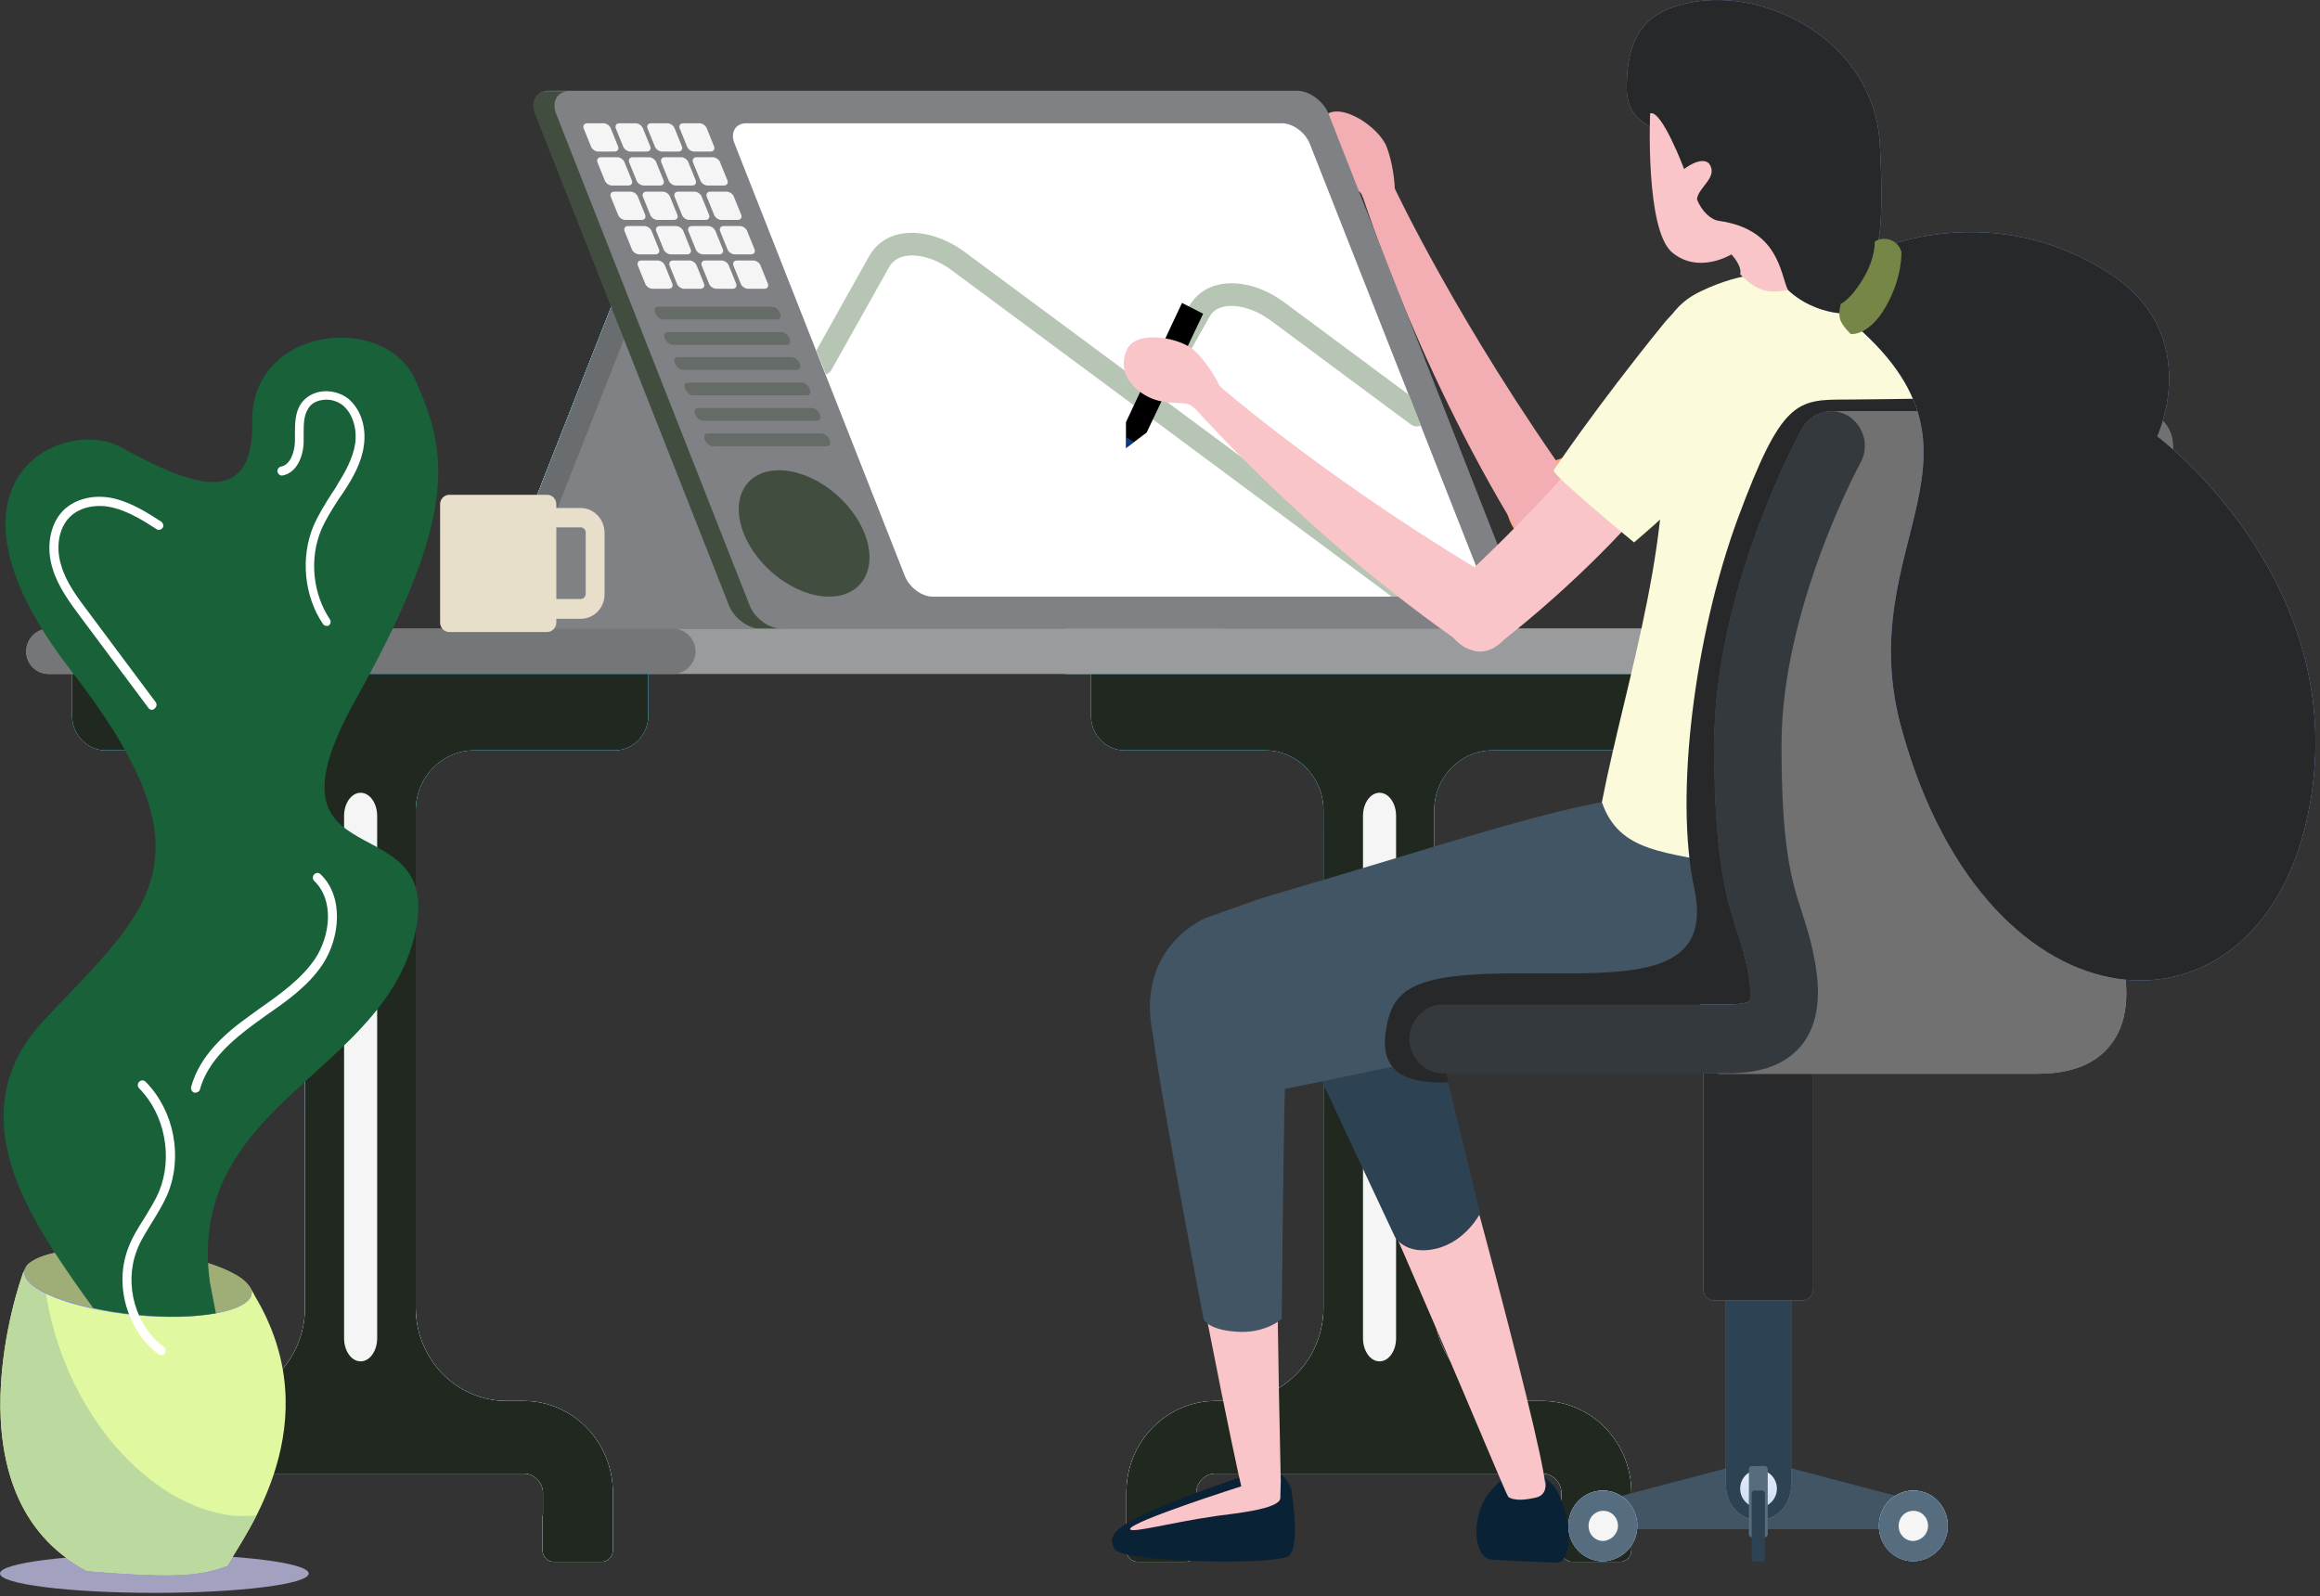 <svg width="484" height="333" viewBox="0 0 484 333" fill="none" xmlns="http://www.w3.org/2000/svg">
<rect x="0" y="0" width="484" height="333" fill="#333333" stroke="none"/>
<path d="M357.667 135.894C357.667 138.452 355.559 140.616 352.971 140.616H222.727C220.14 140.616 218.031 138.55 218.031 135.894C218.031 133.336 220.14 131.172 222.727 131.172H352.971C355.559 131.172 357.667 133.336 357.667 135.894Z" fill="url(#paint0_linear_999_786)"/>
<path d="M290.389 140.616H285.309H227.615V147.206V149.37C227.615 153.305 230.778 156.551 234.611 156.551H263.938C270.646 156.551 276.109 162.158 276.109 169.044V272.823C276.109 283.545 267.675 292.3 257.133 292.3H253.587C243.332 292.3 234.995 300.858 234.995 311.383V316.4V319.941V323.482C234.995 324.761 236.049 325.843 237.295 325.843H247.358C248.604 325.843 249.658 324.761 249.658 323.482V316.498C249.658 316.301 249.562 316.105 249.562 315.908V311.481C249.562 309.317 251.383 307.448 253.491 307.448H285.118H290.197H321.824C323.932 307.448 325.753 309.317 325.753 311.481V315.908C325.753 316.105 325.657 316.301 325.657 316.498V323.482C325.657 324.761 326.711 325.843 327.957 325.843H338.02C339.266 325.843 340.32 324.761 340.32 323.482V319.941V316.4V311.383C340.32 300.858 331.983 292.3 321.728 292.3H318.182C307.736 292.3 299.206 283.643 299.206 272.823V169.044C299.206 162.158 304.669 156.551 311.377 156.551H340.704C344.537 156.551 347.7 153.305 347.7 149.37V147.206V140.616H290.389Z" fill="url(#paint1_linear_999_786)"/>
<path d="M290.389 140.616H285.309H227.615V147.206V149.37C227.615 153.305 230.778 156.551 234.611 156.551H263.938C270.646 156.551 276.109 162.158 276.109 169.044V272.823C276.109 283.545 267.675 292.3 257.133 292.3H253.587C243.332 292.3 234.995 300.858 234.995 311.383V316.4V319.941V323.482C234.995 324.761 236.049 325.843 237.295 325.843H247.358C248.604 325.843 249.658 324.761 249.658 323.482V316.498C249.658 316.301 249.562 316.105 249.562 315.908V311.481C249.562 309.317 251.383 307.448 253.491 307.448H285.118H290.197H321.824C323.932 307.448 325.753 309.317 325.753 311.481V315.908C325.753 316.105 325.657 316.301 325.657 316.498V323.482C325.657 324.761 326.711 325.843 327.957 325.843H338.02C339.266 325.843 340.32 324.761 340.32 323.482V319.941V316.4V311.383C340.32 300.858 331.983 292.3 321.728 292.3H318.182C307.736 292.3 299.206 283.643 299.206 272.823V169.044C299.206 162.158 304.669 156.551 311.377 156.551H340.704C344.537 156.551 347.7 153.305 347.7 149.37V147.206V140.616H290.389Z" fill="url(#paint2_linear_999_786)"/>
<path d="M290.389 140.616H285.309H227.615V147.206V149.37C227.615 153.305 230.778 156.551 234.611 156.551H263.938C270.646 156.551 276.109 162.158 276.109 169.044V272.823C276.109 283.545 267.675 292.3 257.133 292.3H253.587C243.332 292.3 234.995 300.858 234.995 311.383V316.4V319.941V323.482C234.995 324.761 236.049 325.843 237.295 325.843H247.358C248.604 325.843 249.658 324.761 249.658 323.482V316.498C249.658 316.301 249.562 316.105 249.562 315.908V311.481C249.562 309.317 251.383 307.448 253.491 307.448H285.118H290.197H321.824C323.932 307.448 325.753 309.317 325.753 311.481V315.908C325.753 316.105 325.657 316.301 325.657 316.498V323.482C325.657 324.761 326.711 325.843 327.957 325.843H338.02C339.266 325.843 340.32 324.761 340.32 323.482V319.941V316.4V311.383C340.32 300.858 331.983 292.3 321.728 292.3H318.182C307.736 292.3 299.206 283.643 299.206 272.823V169.044C299.206 162.158 304.669 156.551 311.377 156.551H340.704C344.537 156.551 347.7 153.305 347.7 149.37V147.206V140.616H290.389Z" fill="#202820"/>
<path d="M291.251 279.217C291.251 281.873 289.718 284.037 287.801 284.037C285.884 284.037 284.351 281.873 284.351 279.217V170.225C284.351 167.569 285.884 165.405 287.801 165.405C289.718 165.405 291.251 167.569 291.251 170.225V279.217Z" fill="#F5F5F5"/>
<path d="M290.964 39.001C290.964 39.001 290.772 34.378 289.239 30.542C287.705 26.607 279.751 21.098 276.396 24.148C273.042 27.197 273.713 31.722 276.684 35.165C279.559 38.608 283.584 38.804 284.255 40.969C284.926 43.034 291.251 41.657 290.964 39.001Z" fill="#F2AEB2"/>
<path d="M384.597 67.823C384.597 67.823 358.338 85.136 318.948 97.924C318.948 97.924 312.623 100.383 314.54 107.367C316.553 114.745 322.974 112.777 322.974 112.777C323.165 112.777 323.261 112.679 323.453 112.679C361.213 103.433 389.485 86.218 392.264 78.447C395.044 70.578 389.964 65.462 384.597 67.823Z" fill="#FFA76C"/>
<path d="M328.82 102.055C304.285 67.823 290.772 38.903 290.772 38.903L283.297 37.919C283.297 37.919 294.318 74.512 316.744 111.105C316.744 111.105 319.619 115.335 326.041 111.204C332.078 107.269 329.107 102.449 329.107 102.449C329.012 102.351 328.916 102.252 328.82 102.055Z" fill="#F2AEB2"/>
<path d="M380.381 66.151C360.446 76.283 347.604 84.349 347.604 84.349C346.741 84.743 356.9 105.105 356.9 105.105C372.043 100.777 379.806 97.137 389.964 88.382C401.177 78.644 398.686 56.904 380.381 66.151Z" fill="url(#paint3_linear_999_786)"/>
<path d="M128.806 60.741L103.026 126.254C101.972 128.91 103.217 131.074 105.709 131.074H250.712H255.025C257.612 131.074 260.487 128.91 261.542 126.254L287.322 60.642H128.806V60.741Z" fill="url(#paint4_linear_999_786)"/>
<path d="M128.806 60.741L103.026 126.254C101.972 128.91 103.217 131.074 105.709 131.074H250.712H255.025C257.612 131.074 260.487 128.91 261.542 126.254L287.322 60.642H128.806V60.741Z" fill="url(#paint5_linear_999_786)"/>
<path d="M128.806 60.741L103.026 126.254C101.972 128.91 103.217 131.074 105.709 131.074H250.712H255.025C257.612 131.074 260.487 128.91 261.542 126.254L287.322 60.642H128.806V60.741Z" fill="url(#paint6_linear_999_786)"/>
<path d="M128.806 60.741L103.026 126.254C101.972 128.91 103.217 131.074 105.709 131.074H250.712H255.025C257.612 131.074 260.487 128.91 261.542 126.254L287.322 60.642H128.806V60.741Z" fill="url(#paint7_linear_999_786)"/>
<path d="M128.806 60.741L103.026 126.254C101.972 128.91 103.217 131.074 105.709 131.074H250.712H255.025C257.612 131.074 260.487 128.91 261.542 126.254L287.322 60.642H128.806V60.741Z" fill="url(#paint8_linear_999_786)"/>
<path d="M128.806 60.741L103.026 126.254C101.972 128.91 103.217 131.074 105.709 131.074H250.712H255.025C257.612 131.074 260.487 128.91 261.542 126.254L287.322 60.642H128.806V60.741Z" fill="url(#paint9_linear_999_786)"/>
<path d="M128.806 60.741L103.026 126.254C101.972 128.91 103.217 131.074 105.709 131.074H250.712H255.025C257.612 131.074 260.487 128.91 261.542 126.254L287.322 60.642H128.806V60.741Z" fill="#7F8184"/>
<path d="M110.98 131.172C108.393 131.172 107.243 129.008 108.297 126.352L134.077 60.839H128.806L103.026 126.352C101.972 129.008 103.217 131.172 105.709 131.172H250.712H255.025H110.98Z" fill="#696D70"/>
<path d="M277.163 23.754C276.109 21.098 273.138 18.934 270.646 18.934H114.526C111.939 18.934 110.789 21.098 111.843 23.754L152.095 126.352C153.149 129.008 156.12 131.172 158.612 131.172H314.732C317.319 131.172 318.469 129.008 317.415 126.352L277.163 23.754Z" fill="#7F8184"/>
<path d="M156.407 126.352L116.06 23.853C115.005 21.197 116.251 19.033 118.743 19.033H114.335C111.747 19.033 110.597 21.197 111.651 23.853L152.095 126.352C153.149 129.008 156.12 131.172 158.612 131.172H163.02C160.433 131.172 157.462 129.008 156.407 126.352Z" fill="#414E3F"/>
<path d="M273.234 29.951C272.275 27.591 269.688 25.722 267.484 25.722H155.641C153.436 25.722 152.286 27.689 153.245 29.951L188.801 120.253C189.759 122.614 192.347 124.483 194.551 124.483H306.394C308.598 124.483 309.748 122.516 308.79 120.253L273.234 29.951Z" fill="white"/>
<path d="M180.367 111.302C177.492 104.023 169.537 98.121 162.541 98.121C155.545 98.121 152.286 104.023 155.162 111.302C158.037 118.581 165.991 124.483 172.987 124.483C179.888 124.483 183.242 118.581 180.367 111.302Z" fill="#414E3F"/>
<g opacity="0.75">
<g opacity="0.75">
<path opacity="0.75" d="M166.854 75.988C167.141 76.676 166.854 77.168 166.183 77.168H142.511C141.84 77.168 141.169 76.578 140.882 75.988L140.786 75.693C140.498 75.004 140.786 74.512 141.457 74.512H165.129C165.8 74.512 166.47 75.102 166.758 75.693L166.854 75.988Z" fill="#414E3F"/>
</g>
<g opacity="0.75">
<path opacity="0.75" d="M164.745 70.774C165.033 71.463 164.745 71.955 164.074 71.955H140.403C139.732 71.955 139.061 71.364 138.773 70.774L138.677 70.479C138.39 69.79 138.677 69.299 139.348 69.299H163.02C163.691 69.299 164.362 69.889 164.649 70.479L164.745 70.774Z" fill="#414E3F"/>
</g>
<g opacity="0.75">
<path opacity="0.75" d="M162.733 65.462C163.02 66.151 162.733 66.643 162.062 66.643H138.39C137.719 66.643 137.048 66.053 136.761 65.462L136.665 65.167C136.377 64.479 136.665 63.987 137.336 63.987H161.008C161.679 63.987 162.349 64.577 162.637 65.167L162.733 65.462Z" fill="#414E3F"/>
</g>
<g opacity="0.75">
<path opacity="0.75" d="M168.962 81.3C169.25 81.988 168.962 82.48 168.291 82.48H144.619C143.948 82.48 143.278 81.89 142.99 81.3L142.894 81.004C142.607 80.316 142.894 79.824 143.565 79.824H167.237C167.908 79.824 168.579 80.414 168.866 81.004L168.962 81.3Z" fill="#414E3F"/>
</g>
<g opacity="0.75">
<path opacity="0.75" d="M171.071 86.612C171.358 87.3 171.071 87.792 170.4 87.792H146.728C146.057 87.792 145.386 87.202 145.099 86.612L145.003 86.316C144.715 85.628 145.003 85.136 145.674 85.136H169.346C170.016 85.136 170.687 85.726 170.975 86.316L171.071 86.612Z" fill="#414E3F"/>
</g>
<g opacity="0.75">
<path opacity="0.75" d="M173.083 91.923C173.371 92.612 173.083 93.104 172.412 93.104H148.74C148.07 93.104 147.399 92.514 147.111 91.923L147.015 91.628C146.728 90.94 147.015 90.448 147.686 90.448H171.358C172.029 90.448 172.7 91.038 172.987 91.628L173.083 91.923Z" fill="#414E3F"/>
</g>
</g>
<path d="M128.902 30.443C129.19 31.033 128.902 31.624 128.231 31.624H124.781C124.206 31.624 123.439 31.132 123.248 30.443L121.81 26.902C121.522 26.312 121.81 25.722 122.481 25.722H125.931C126.506 25.722 127.273 26.213 127.464 26.902L128.902 30.443Z" fill="#F5F5F5"/>
<path d="M135.611 30.443C135.898 31.033 135.611 31.624 134.94 31.624H131.49C130.915 31.624 130.148 31.132 129.956 30.443L128.519 26.902C128.231 26.312 128.519 25.722 129.19 25.722H132.64C133.215 25.722 133.981 26.213 134.173 26.902L135.611 30.443Z" fill="#F5F5F5"/>
<path d="M142.223 30.443C142.511 31.033 142.223 31.624 141.553 31.624H138.102C137.527 31.624 136.761 31.132 136.569 30.443L135.131 26.902C134.844 26.312 135.131 25.722 135.802 25.722H139.252C139.828 25.722 140.594 26.213 140.786 26.902L142.223 30.443Z" fill="#F5F5F5"/>
<path d="M148.932 30.443C149.22 31.033 148.932 31.624 148.261 31.624H144.811C144.236 31.624 143.469 31.132 143.278 30.443L141.84 26.902C141.553 26.312 141.84 25.722 142.511 25.722H145.961C146.536 25.722 147.303 26.213 147.495 26.902L148.932 30.443Z" fill="#F5F5F5"/>
<path d="M131.777 37.526C132.065 38.116 131.777 38.706 131.106 38.706H127.656C127.081 38.706 126.314 38.214 126.123 37.526L124.685 33.984C124.398 33.394 124.685 32.804 125.356 32.804H128.806C129.381 32.804 130.148 33.296 130.34 33.984L131.777 37.526Z" fill="#F5F5F5"/>
<path d="M138.39 37.526C138.677 38.116 138.39 38.706 137.719 38.706H134.269C133.694 38.706 132.927 38.214 132.736 37.526L131.298 33.984C131.01 33.394 131.298 32.804 131.969 32.804H135.419C135.994 32.804 136.761 33.296 136.952 33.984L138.39 37.526Z" fill="#F5F5F5"/>
<path d="M145.099 37.526C145.386 38.116 145.099 38.706 144.428 38.706H140.978C140.403 38.706 139.636 38.214 139.444 37.526L138.007 33.984C137.719 33.394 138.007 32.804 138.677 32.804H142.128C142.703 32.804 143.469 33.296 143.661 33.984L145.099 37.526Z" fill="#F5F5F5"/>
<path d="M151.711 37.526C151.999 38.116 151.711 38.706 151.041 38.706H147.59C147.015 38.706 146.249 38.214 146.057 37.526L144.619 33.984C144.332 33.394 144.619 32.804 145.29 32.804H148.74C149.315 32.804 150.082 33.296 150.274 33.984L151.711 37.526Z" fill="#F5F5F5"/>
<path d="M134.556 44.707C134.844 45.297 134.556 45.887 133.886 45.887H130.435C129.86 45.887 129.094 45.395 128.902 44.707L127.464 41.165C127.177 40.575 127.464 39.985 128.135 39.985H131.585C132.16 39.985 132.927 40.477 133.119 41.165L134.556 44.707Z" fill="#F5F5F5"/>
<path d="M141.265 44.707C141.553 45.297 141.265 45.887 140.594 45.887H137.144C136.569 45.887 135.802 45.395 135.611 44.707L134.173 41.165C133.886 40.575 134.173 39.985 134.844 39.985H138.294C138.869 39.985 139.636 40.477 139.828 41.165L141.265 44.707Z" fill="#F5F5F5"/>
<path d="M147.878 44.707C148.165 45.297 147.878 45.887 147.207 45.887H143.757C143.182 45.887 142.415 45.395 142.223 44.707L140.786 41.165C140.498 40.575 140.786 39.985 141.457 39.985H144.907C145.482 39.985 146.249 40.477 146.44 41.165L147.878 44.707Z" fill="#F5F5F5"/>
<path d="M154.587 44.707C154.874 45.297 154.587 45.887 153.916 45.887H150.465C149.89 45.887 149.124 45.395 148.932 44.707L147.495 41.165C147.207 40.575 147.494 39.985 148.165 39.985H151.616C152.191 39.985 152.957 40.477 153.149 41.165L154.587 44.707Z" fill="#F5F5F5"/>
<path d="M137.432 51.888C137.719 52.478 137.432 53.068 136.761 53.068H133.31C132.735 53.068 131.969 52.576 131.777 51.888L130.34 48.346C130.052 47.756 130.34 47.166 131.01 47.166H134.461C135.036 47.166 135.802 47.658 135.994 48.346L137.432 51.888Z" fill="#F5F5F5"/>
<path d="M144.044 51.888C144.332 52.478 144.044 53.068 143.374 53.068H139.923C139.348 53.068 138.582 52.576 138.39 51.888L136.952 48.346C136.665 47.756 136.952 47.166 137.623 47.166H141.073C141.648 47.166 142.415 47.658 142.607 48.346L144.044 51.888Z" fill="#F5F5F5"/>
<path d="M150.753 51.888C151.041 52.478 150.753 53.068 150.082 53.068H146.632C146.057 53.068 145.29 52.576 145.099 51.888L143.661 48.346C143.373 47.756 143.661 47.166 144.332 47.166H147.782C148.357 47.166 149.124 47.658 149.315 48.346L150.753 51.888Z" fill="#F5F5F5"/>
<path d="M157.366 51.888C157.653 52.478 157.366 53.068 156.695 53.068H153.245C152.67 53.068 151.903 52.576 151.711 51.888L150.274 48.346C149.986 47.756 150.274 47.166 150.945 47.166H154.395C154.97 47.166 155.737 47.658 155.928 48.346L157.366 51.888Z" fill="#F5F5F5"/>
<path d="M140.211 59.069C140.498 59.659 140.211 60.249 139.54 60.249H136.09C135.515 60.249 134.748 59.757 134.556 59.069L133.119 55.527C132.831 54.937 133.119 54.347 133.79 54.347H137.24C137.815 54.347 138.582 54.839 138.773 55.527L140.211 59.069Z" fill="#F5F5F5"/>
<path d="M146.824 59.069C147.111 59.659 146.824 60.249 146.153 60.249H142.703C142.128 60.249 141.361 59.757 141.169 59.069L139.732 55.527C139.444 54.937 139.732 54.347 140.403 54.347H143.853C144.428 54.347 145.194 54.839 145.386 55.527L146.824 59.069Z" fill="#F5F5F5"/>
<path d="M153.532 59.069C153.82 59.659 153.532 60.249 152.861 60.249H149.411C148.836 60.249 148.07 59.757 147.878 59.069L146.44 55.527C146.153 54.937 146.44 54.347 147.111 54.347H150.561C151.136 54.347 151.903 54.839 152.095 55.527L153.532 59.069Z" fill="#F5F5F5"/>
<path d="M160.145 59.069C160.433 59.659 160.145 60.249 159.474 60.249H156.024C155.449 60.249 154.682 59.757 154.491 59.069L153.053 55.527C152.766 54.937 153.053 54.347 153.724 54.347H157.174C157.749 54.347 158.516 54.839 158.708 55.527L160.145 59.069Z" fill="#F5F5F5"/>
<path d="M255.312 63.987C258.091 63.397 261.925 64.479 265.183 66.938L294.222 88.481C294.606 88.776 295.085 88.972 295.564 88.972C295.852 88.972 296.139 88.874 296.427 88.776L293.935 82.382L267.963 63.102C263.554 59.855 258.571 58.478 254.354 59.364C251.575 59.954 249.466 61.528 248.124 63.79L238.828 80.414L201.26 52.576C196.851 49.33 191.772 47.953 187.651 48.838C184.871 49.428 182.763 51.002 181.421 53.265L170.304 73.135L172.317 78.152C172.796 77.955 173.179 77.66 173.467 77.168L185.542 55.626C186.213 54.544 187.267 53.757 188.705 53.462C191.484 52.871 195.318 53.953 198.576 56.413L238.253 85.825L289.43 123.795C289.718 123.992 290.005 124.188 290.197 124.483H295.947C295.947 123.893 295.756 123.303 295.277 122.811C294.127 121.631 293.168 120.647 292.114 119.958L242.662 83.267L252.245 66.249C252.82 65.069 253.875 64.282 255.312 63.987Z" fill="#B6C5B4"/>
<path d="M357.667 135.894C357.667 138.452 355.559 140.616 352.971 140.616H10.159C7.571 140.616 5.463 138.55 5.463 135.894C5.463 133.336 7.571 131.172 10.159 131.172H352.971C355.559 131.172 357.667 133.336 357.667 135.894Z" fill="#999B9D"/>
<path d="M239.211 90.251L234.899 93.497V88.087L246.591 63.2L250.999 65.462L239.211 90.251Z" fill="black"/>
<path d="M323.932 309.809C327.286 313.35 329.011 326.138 324.603 326.04C321.44 325.942 316.169 325.646 311.569 325.45C306.873 325.253 307.16 315.908 310.515 311.678C316.073 304.399 321.153 306.858 323.932 309.809Z" fill="#0A2236"/>
<path d="M314.636 312.269C313.677 310.891 290.197 253.149 270.934 213.408C267.484 206.424 266.142 194.718 276.205 189.997C285.597 185.669 292.881 195.309 294.318 200.522C300.068 221.966 321.536 299.284 322.399 310.006L322.303 308.629C322.59 309.711 322.686 311.973 320.386 312.465C315.69 313.547 314.636 312.269 314.636 312.269Z" fill="#F9C5C8"/>
<path d="M396.29 164.224C372.426 162.257 347.508 162.552 299.781 180.455C292.114 183.406 284.543 185.767 275.821 189.505C275.821 189.505 259.433 196.686 272.563 218.72C274.288 222.458 291.06 258.166 291.06 258.166C291.06 258.166 293.36 262.002 299.589 260.527C305.819 259.051 308.79 253.149 308.79 253.149L301.219 222.163C301.314 222.065 301.506 221.966 301.602 221.868C324.411 220.589 345.975 215.671 359.488 212.228C400.507 201.801 399.836 183.701 396.29 164.224Z" fill="#2D4253"/>
<path d="M269.4 310.793C269.4 310.793 271.509 323.286 268.634 324.761C265.183 326.532 234.036 326.04 232.503 323.187C230.778 320.04 232.215 317.679 253.3 310.104C261.829 307.153 267.388 304.694 269.4 310.793Z" fill="#0A2236"/>
<path d="M258.954 310.104C258.475 308.53 247.453 256.887 241.128 213.408C239.978 205.637 243.045 194.128 254.162 193.44C264.417 192.751 267.963 204.457 267.388 209.867C265.375 232 266.909 295.447 267.196 309.022C267.196 310.203 267.1 311.383 267.1 312.563C267.004 314.924 257.133 315.81 253.683 316.302C244.195 317.679 236.049 319.941 235.761 319.056C235.474 317.58 258.954 310.104 258.954 310.104Z" fill="#F9C5C8"/>
<path d="M363.513 166.29C339.841 162.454 317.128 171.602 268.346 185.865C260.487 188.128 260.583 188.423 251.67 191.472C251.67 191.472 236.624 197.374 240.553 216.064C242.087 228.36 251.095 275.184 251.095 275.184C251.095 275.184 251.862 277.446 257.9 277.84C263.938 278.331 267.388 275.184 267.388 275.184C267.388 275.184 267.771 235.836 268.059 227.18C300.835 220.688 344.154 210.752 352.3 209.277C372.426 205.441 374.439 168.061 363.513 166.29Z" fill="#425564"/>
<path d="M346.262 80.808C350.383 109.925 339.266 141.206 334.187 167.372C337.829 177.897 347.221 177.701 361.596 180.652C371.659 182.619 399.452 183.308 400.315 179.078C413.541 107.269 399.548 66.741 391.306 63.397C386.993 61.724 384.022 59.462 379.231 58.183C371.276 56.019 363.321 56.708 354.888 60.741C349.808 63.102 344.441 68.315 346.262 80.808Z" fill="#FBFADA"/>
<path d="M302.177 225.803L301.314 222.261C301.41 222.163 301.602 222.065 301.698 221.966C324.507 220.688 346.071 215.769 359.584 212.326C388.527 204.85 396.673 193.636 397.631 180.848C399.165 180.357 400.123 179.766 400.315 179.078C408.461 134.714 406.257 102.252 401.465 83.169C393.798 83.267 387.664 83.365 384.981 83.365C374.822 83.365 371.659 83.562 362.555 108.154C353.45 132.845 349.329 166.192 353.45 185.275C357.571 204.555 339.17 203.08 316.744 203.08C294.318 203.08 290.293 206.326 289.047 215.572C287.801 225.016 295.564 226.098 302.177 225.803Z" fill="#272829"/>
<path d="M254.354 80.316C254.354 80.316 252.341 76.184 249.37 73.332C246.495 70.381 237.007 68.709 235.09 72.938C233.174 77.168 235.665 80.906 239.691 82.874C243.716 84.841 247.453 83.365 248.891 84.939C250.424 86.612 255.695 82.677 254.354 80.316Z" fill="#F9C5C8"/>
<path d="M351.342 67.43C351.342 67.43 334.187 94.186 303.327 122.319C303.327 122.319 298.439 127.238 302.944 132.746C307.736 138.648 312.815 134.222 312.815 134.222C312.911 134.123 313.102 134.025 313.198 133.927C344.058 109.63 363.034 82.087 362.459 73.922C361.98 65.757 355.367 63.2 351.342 67.43Z" fill="#F9C5C8"/>
<path d="M313.965 122.123C277.93 101.17 254.162 80.316 254.162 80.316L246.974 82.579C246.974 82.579 271.509 111.4 306.585 135.402C306.585 135.402 310.898 138.058 315.115 131.664C319.044 125.565 314.444 122.319 314.444 122.319C314.252 122.319 314.157 122.221 313.965 122.123Z" fill="#F9C5C8"/>
<path d="M346.837 67.823C332.653 85.333 324.124 98.121 324.124 98.121C323.453 98.809 340.895 113.171 340.895 113.171C353.067 102.842 358.625 96.35 364.472 84.054C370.797 70.578 359.871 51.593 346.837 67.823Z" fill="#FBFADA"/>
<path d="M398.781 312.957L369.263 305.186C367.922 304.891 365.813 304.891 364.567 305.186L335.049 312.957C333.708 313.252 332.653 314.728 332.653 316.105V316.597C332.653 317.974 333.708 319.056 335.049 319.056H355.367H379.518H398.686C400.027 319.056 401.082 317.974 401.082 316.597V316.105C401.082 314.728 400.027 313.252 398.781 312.957Z" fill="#425564"/>
<path d="M373.672 310.006C373.672 313.941 370.605 317.187 366.867 317.187C363.13 317.187 360.063 313.941 360.063 310.006V267.511C360.063 263.576 363.13 260.33 366.867 260.33C370.605 260.33 373.672 263.576 373.672 267.511V310.006Z" fill="#8FACEA"/>
<path d="M373.672 310.006C373.672 313.941 370.605 317.187 366.867 317.187C363.13 317.187 360.063 313.941 360.063 310.006V267.511C360.063 263.576 363.13 260.33 366.867 260.33C370.605 260.33 373.672 263.576 373.672 267.511V310.006Z" fill="#2D4253"/>
<path d="M370.701 310.596C370.701 308.432 368.976 306.661 366.867 306.661C364.759 306.661 363.034 308.432 363.034 310.596C363.034 312.76 364.759 314.531 366.867 314.531C368.976 314.531 370.701 312.76 370.701 310.596Z" fill="url(#paint10_linear_999_786)"/>
<path d="M341.566 318.367C341.566 314.334 338.404 310.99 334.379 310.99C330.449 310.99 327.191 314.236 327.191 318.367C327.191 322.4 330.353 325.745 334.379 325.745C338.404 325.647 341.566 322.4 341.566 318.367Z" fill="#8FACEA"/>
<path d="M341.566 318.367C341.566 314.334 338.404 310.99 334.379 310.99C330.449 310.99 327.191 314.236 327.191 318.367C327.191 322.4 330.353 325.745 334.379 325.745C338.404 325.647 341.566 322.4 341.566 318.367Z" fill="url(#paint11_linear_999_786)"/>
<path d="M341.566 318.367C341.566 314.334 338.404 310.99 334.379 310.99C330.449 310.99 327.191 314.236 327.191 318.367C327.191 322.4 330.353 325.745 334.379 325.745C338.404 325.647 341.566 322.4 341.566 318.367Z" fill="#566D7F"/>
<path d="M337.541 318.367C337.541 316.597 336.199 315.219 334.474 315.219C332.749 315.219 331.407 316.597 331.407 318.367C331.407 320.138 332.749 321.515 334.474 321.515C336.104 321.417 337.541 320.04 337.541 318.367Z" fill="#F5F5F5"/>
<path d="M406.353 318.367C406.353 314.334 403.19 310.99 399.165 310.99C395.236 310.99 391.977 314.236 391.977 318.367C391.977 322.4 395.14 325.745 399.165 325.745C403.19 325.647 406.353 322.4 406.353 318.367Z" fill="#8FACEA"/>
<path d="M406.353 318.367C406.353 314.334 403.19 310.99 399.165 310.99C395.236 310.99 391.977 314.236 391.977 318.367C391.977 322.4 395.14 325.745 399.165 325.745C403.19 325.647 406.353 322.4 406.353 318.367Z" fill="url(#paint12_linear_999_786)"/>
<path d="M406.353 318.367C406.353 314.334 403.19 310.99 399.165 310.99C395.236 310.99 391.977 314.236 391.977 318.367C391.977 322.4 395.14 325.745 399.165 325.745C403.19 325.647 406.353 322.4 406.353 318.367Z" fill="#566D7F"/>
<path d="M402.232 318.367C402.232 316.597 400.89 315.219 399.165 315.219C397.44 315.219 396.098 316.597 396.098 318.367C396.098 320.138 397.44 321.515 399.165 321.515C400.89 321.417 402.232 320.04 402.232 318.367Z" fill="#F5F5F5"/>
<path d="M368.784 320.138C368.784 320.433 368.497 320.728 368.209 320.728H365.43C365.142 320.728 364.855 320.433 364.855 320.138V306.465C364.855 306.17 365.142 305.875 365.43 305.875H368.209C368.497 305.875 368.784 306.17 368.784 306.465V320.138Z" fill="#566D7F"/>
<path d="M368.209 325.253C368.209 325.548 367.922 325.843 367.634 325.843H366.005C365.717 325.843 365.43 325.548 365.43 325.253V311.58C365.43 311.285 365.717 310.99 366.005 310.99H367.634C367.922 310.99 368.209 311.285 368.209 311.58V325.253Z" fill="#2D4253"/>
<path d="M355.367 223.934V268.986C355.367 270.265 356.421 271.347 357.667 271.347H375.972C377.218 271.347 378.272 270.265 378.272 268.986V223.934H355.367Z" fill="#8FACEA"/>
<path d="M355.367 223.934V268.986C355.367 270.265 356.421 271.347 357.667 271.347H375.972C377.218 271.347 378.272 270.265 378.272 268.986V223.934H355.367Z" fill="#2A2B2C"/>
<path d="M449.767 86.71C448.521 86.021 447.084 85.726 445.742 85.825H382.585C382.202 85.825 381.818 85.825 381.531 85.825C379.326 86.021 377.122 87.3 375.972 89.464C375.205 90.841 357.667 123.106 357.667 155.371C357.667 179.373 360.255 187.537 362.555 194.718C363.321 196.981 363.896 199.047 364.472 201.506C365.717 207.408 365.047 208.883 365.047 208.883C365.047 208.883 364.088 209.572 360.638 209.572H357.38H354.696C356.709 212.326 358.625 216.753 358.434 224.032H360.638H424.945C432.037 224.032 437.117 222.065 440.279 218.032C444.784 212.326 443.825 204.555 442.484 198.456C441.813 195.309 440.95 192.751 440.183 190.292C438.075 183.799 435.967 177.11 435.967 155.469C435.967 127.041 452.259 96.94 452.451 96.645C454.272 93.005 453.122 88.677 449.767 86.71Z" fill="#6E9BED"/>
<path d="M449.767 86.71C448.521 86.021 447.084 85.726 445.742 85.825H382.585C382.202 85.825 381.818 85.825 381.531 85.825C379.326 86.021 377.122 87.3 375.972 89.464C375.205 90.841 357.667 123.106 357.667 155.371C357.667 179.373 360.255 187.537 362.555 194.718C363.321 196.981 363.896 199.047 364.472 201.506C365.717 207.408 365.047 208.883 365.047 208.883C365.047 208.883 364.088 209.572 360.638 209.572H357.38H354.696C356.709 212.326 358.625 216.753 358.434 224.032H360.638H424.945C432.037 224.032 437.117 222.065 440.279 218.032C444.784 212.326 443.825 204.555 442.484 198.456C441.813 195.309 440.95 192.751 440.183 190.292C438.075 183.799 435.967 177.11 435.967 155.469C435.967 127.041 452.259 96.94 452.451 96.645C454.272 93.005 453.122 88.677 449.767 86.71Z" fill="#717172"/>
<path d="M360.542 223.934H301.027C297.193 223.934 294.031 220.687 294.031 216.753C294.031 212.818 297.193 209.572 301.027 209.572H360.542C363.992 209.572 364.951 208.883 364.951 208.883C364.951 208.883 365.622 207.408 364.376 201.506C363.897 199.046 363.226 197.079 362.459 194.718C360.159 187.537 357.571 179.373 357.571 155.371C357.571 123.106 375.11 90.841 375.876 89.464C377.793 86.021 382.106 84.743 385.46 86.71C388.814 88.677 390.06 93.104 388.143 96.547C387.952 96.842 371.659 126.943 371.659 155.371C371.659 177.012 373.768 183.701 375.876 190.193C376.643 192.653 377.505 195.21 378.176 198.358C379.518 204.457 380.381 212.228 375.972 217.933C372.714 221.966 367.73 223.934 360.542 223.934Z" fill="#34393D"/>
<path d="M384.023 65.364C384.023 65.364 372.139 64.971 367.826 52.281C366.772 49.232 362.076 48.838 358.625 47.166C350.575 43.133 346.071 35.657 344.25 26.509C342.237 25.131 339.362 23.558 339.362 18.344C339.362 6.441 344.154 2.212 352.588 0.539C368.88 -2.707 390.923 8.901 392.169 29.951C393.319 51.002 391.115 52.281 391.115 52.281C391.115 52.281 415.361 40.969 440.184 57.101C459.926 69.987 450.055 91.038 450.055 91.038C450.055 91.038 492.032 122.123 481.298 170.815C470.564 219.507 414.978 217.245 396.865 152.617C385.46 112.679 420.92 94.481 384.023 65.364Z" fill="url(#paint13_linear_999_786)"/>
<path d="M384.023 65.364C384.023 65.364 372.139 64.971 367.826 52.281C366.772 49.232 362.076 48.838 358.625 47.166C350.575 43.133 346.071 35.657 344.25 26.509C342.237 25.131 339.362 23.558 339.362 18.344C339.362 6.441 344.154 2.212 352.588 0.539C368.88 -2.707 390.923 8.901 392.169 29.951C393.319 51.002 391.115 52.281 391.115 52.281C391.115 52.281 415.361 40.969 440.184 57.101C459.926 69.987 450.055 91.038 450.055 91.038C450.055 91.038 492.032 122.123 481.298 170.815C470.564 219.507 414.978 217.245 396.865 152.617C385.46 112.679 420.92 94.481 384.023 65.364Z" fill="#272829"/>
<path d="M391.114 50.412C391.114 50.412 391.306 53.757 388.718 58.085C386.131 62.511 384.022 63.397 384.022 63.397C384.022 63.397 383.447 65.364 383.927 66.741C384.406 68.118 386.131 69.692 386.131 69.692C386.131 69.692 389.868 70.184 393.414 63.987C396.96 57.79 396.673 52.576 396.673 52.576C396.673 52.576 396.29 50.707 394.277 50.019C392.36 49.428 391.114 50.412 391.114 50.412Z" fill="#758647"/>
<path d="M344.25 23.656C344.25 23.656 343.195 47.953 348.85 52.675C354.408 57.298 361.213 53.068 361.213 53.068C361.213 53.068 363.513 55.527 363.034 57.2C367.155 61.528 369.838 60.938 373.001 60.544C371.372 57.003 371.084 47.855 358.625 46.084C356.996 45.887 354.984 44.117 354.025 41.559C354.313 39.001 358.625 36.936 356.517 34.083C354.792 32.509 351.342 35.263 351.342 35.263C351.342 35.263 346.646 22.771 344.25 23.656Z" fill="#F9C5C8"/>
<path opacity="0.5" d="M234.899 91.235V93.497L236.624 92.219L234.899 91.235Z" fill="url(#paint14_linear_999_786)"/>
<path d="M145.099 135.894C145.099 138.452 142.99 140.616 140.403 140.616H10.159C7.571 140.616 5.463 138.55 5.463 135.894C5.463 133.336 7.571 131.172 10.159 131.172H140.403C142.99 131.172 145.099 133.336 145.099 135.894Z" fill="#747678"/>
<path d="M77.82 140.616H72.741H15.047V147.206V149.37C15.047 153.305 18.209 156.551 22.043 156.551H51.465C58.174 156.551 63.636 162.158 63.636 169.044V272.823C63.636 283.545 55.203 292.3 44.66 292.3H41.114C30.86 292.3 22.522 300.858 22.522 311.383V316.4V319.941V323.482C22.522 324.761 23.576 325.843 24.822 325.843H34.885C36.131 325.843 37.185 324.761 37.185 323.482V316.498C37.185 316.301 37.089 316.105 37.089 315.908V311.481C37.089 309.317 38.91 307.448 41.019 307.448H72.645H77.725H109.351C111.459 307.448 113.28 309.317 113.28 311.481V315.908C113.28 316.105 113.185 316.301 113.185 316.498V323.482C113.185 324.761 114.239 325.843 115.485 325.843H125.548C126.794 325.843 127.848 324.761 127.848 323.482V319.941V316.4V311.383C127.848 300.858 119.51 292.3 109.255 292.3H105.709C95.263 292.3 86.733 283.643 86.733 272.823V169.044C86.733 162.158 92.196 156.551 98.905 156.551H128.231C132.065 156.551 135.227 153.305 135.227 149.37V147.206V140.616H77.82Z" fill="url(#paint15_linear_999_786)"/>
<path d="M77.82 140.616H72.741H15.047V147.206V149.37C15.047 153.305 18.209 156.551 22.043 156.551H51.465C58.174 156.551 63.636 162.158 63.636 169.044V272.823C63.636 283.545 55.203 292.3 44.66 292.3H41.114C30.86 292.3 22.522 300.858 22.522 311.383V316.4V319.941V323.482C22.522 324.761 23.576 325.843 24.822 325.843H34.885C36.131 325.843 37.185 324.761 37.185 323.482V316.498C37.185 316.301 37.089 316.105 37.089 315.908V311.481C37.089 309.317 38.91 307.448 41.019 307.448H72.645H77.725H109.351C111.459 307.448 113.28 309.317 113.28 311.481V315.908C113.28 316.105 113.185 316.301 113.185 316.498V323.482C113.185 324.761 114.239 325.843 115.485 325.843H125.548C126.794 325.843 127.848 324.761 127.848 323.482V319.941V316.4V311.383C127.848 300.858 119.51 292.3 109.255 292.3H105.709C95.263 292.3 86.733 283.643 86.733 272.823V169.044C86.733 162.158 92.196 156.551 98.905 156.551H128.231C132.065 156.551 135.227 153.305 135.227 149.37V147.206V140.616H77.82Z" fill="url(#paint16_linear_999_786)"/>
<path d="M77.82 140.616H72.741H15.047V147.206V149.37C15.047 153.305 18.209 156.551 22.043 156.551H51.465C58.174 156.551 63.636 162.158 63.636 169.044V272.823C63.636 283.545 55.203 292.3 44.66 292.3H41.114C30.86 292.3 22.522 300.858 22.522 311.383V316.4V319.941V323.482C22.522 324.761 23.576 325.843 24.822 325.843H34.885C36.131 325.843 37.185 324.761 37.185 323.482V316.498C37.185 316.301 37.089 316.105 37.089 315.908V311.481C37.089 309.317 38.91 307.448 41.019 307.448H72.645H77.725H109.351C111.459 307.448 113.28 309.317 113.28 311.481V315.908C113.28 316.105 113.185 316.301 113.185 316.498V323.482C113.185 324.761 114.239 325.843 115.485 325.843H125.548C126.794 325.843 127.848 324.761 127.848 323.482V319.941V316.4V311.383C127.848 300.858 119.51 292.3 109.255 292.3H105.709C95.263 292.3 86.733 283.643 86.733 272.823V169.044C86.733 162.158 92.196 156.551 98.905 156.551H128.231C132.065 156.551 135.227 153.305 135.227 149.37V147.206V140.616H77.82Z" fill="#202820"/>
<path d="M78.683 279.217C78.683 281.873 77.15 284.037 75.233 284.037C73.316 284.037 71.783 281.873 71.783 279.217V170.225C71.783 167.569 73.316 165.405 75.233 165.405C77.15 165.405 78.683 167.569 78.683 170.225V279.217Z" fill="#F5F5F5"/>
<path d="M121.139 105.99H116.06V105.203C116.06 104.121 115.197 103.236 114.143 103.236H93.73C92.675 103.236 91.813 104.121 91.813 105.203V129.894C91.813 130.976 92.675 131.861 93.73 131.861H114.143C115.197 131.861 116.06 130.976 116.06 129.894V129.107H121.139C123.918 129.107 126.123 126.844 126.123 123.992V111.204C126.123 108.253 123.823 105.99 121.139 105.99ZM122.193 123.893C122.193 124.483 121.714 124.975 121.139 124.975H116.06V110.023H121.139C121.714 110.023 122.193 110.515 122.193 111.105V123.893Z" fill="#E8DFCA"/>
<path d="M32.202 332.336C49.986 332.336 64.403 330.53 64.403 328.302C64.403 326.075 49.986 324.269 32.202 324.269C14.417 324.269 0 326.075 0 328.302C0 330.53 14.417 332.336 32.202 332.336Z" fill="#A2A1C0"/>
<path d="M47.44 326.63C42.169 328.499 37.952 329.385 18.113 327.712C-11.884 311.875 4.6 266.232 4.6 266.232C4.696 265.74 4.984 265.248 5.271 264.757C5.655 264.166 6.038 263.675 6.613 263.281C10.063 260.92 19.072 259.838 29.422 260.92C38.048 261.707 45.427 263.773 49.356 266.134C50.602 267.019 51.561 267.904 52.328 268.888C52.615 269.38 52.903 269.773 53.094 270.265C69.099 296.825 50.986 320.335 47.44 326.63Z" fill="#E0F89F"/>
<path d="M53.478 316.203C50.986 321.023 48.59 324.663 47.44 326.63C42.169 328.499 37.856 329.385 18.113 327.712C-11.884 311.875 4.6 266.232 4.6 266.232C4.696 265.74 4.984 265.248 5.271 264.757C5.655 264.166 6.038 263.675 6.613 263.281C7.188 262.888 7.955 262.494 8.817 262.199C9.392 276.659 14.759 290.923 24.151 301.841C30.764 309.416 39.581 315.515 49.452 316.302C50.89 316.302 52.136 316.302 53.478 316.203Z" fill="#BCDA9F"/>
<path d="M52.519 269.872C52.136 273.61 41.306 275.675 28.176 274.397C15.047 273.118 4.792 269.085 5.079 265.347C5.079 265.15 5.175 264.953 5.175 264.757C5.367 264.166 5.846 263.675 6.517 263.281C9.967 260.92 18.976 259.838 29.326 260.92C37.952 261.707 45.331 263.773 49.261 266.134C50.794 267.019 51.752 268.003 52.232 268.888C52.519 269.183 52.615 269.577 52.519 269.872Z" fill="#817FFA"/>
<path d="M52.519 269.872C52.328 271.741 49.452 273.216 44.948 274.003C40.539 274.79 34.693 274.987 28.176 274.298C25.014 274.003 22.043 273.511 19.359 272.921C10.734 271.052 4.792 268.101 5.079 265.248C5.079 265.052 5.175 264.855 5.271 264.658C5.463 264.068 5.942 263.576 6.613 263.183C7.667 262.494 9.296 261.805 11.309 261.412C15.813 260.428 22.234 260.133 29.422 260.822C34.693 261.314 39.485 262.297 43.319 263.478C45.81 264.265 47.823 265.15 49.356 266.035C50.89 266.921 51.848 267.904 52.328 268.79C52.519 269.183 52.519 269.577 52.519 269.872Z" fill="#9FAE77"/>
<path d="M32.202 274.692C31.531 274.692 30.956 274.593 30.285 274.593C28.943 270.659 27.41 266.134 26.547 260.822C26.547 260.724 26.547 260.723 26.547 260.625C27.218 260.625 27.793 260.723 28.464 260.723C29.326 265.839 30.764 270.167 32.106 274.102L32.202 274.298C32.202 274.495 32.202 274.593 32.202 274.692Z" fill="#ABB2D8"/>
<path d="M86.446 195.407C79.641 223.245 41.785 230.131 43.415 263.576C43.51 264.658 43.51 265.642 43.702 266.724C43.702 267.019 43.798 267.314 43.798 267.609L45.044 274.003C40.635 274.79 34.789 274.987 28.272 274.298C25.11 274.003 22.139 273.511 19.455 272.921C16.868 269.38 14.088 265.445 11.405 261.314C1.725 246.46 -5.75 228.655 9.296 212.72C31.339 189.406 45.427 179.373 14.759 139.829C-15.909 100.186 13.13 86.907 25.014 93.202C36.802 99.498 52.998 108.154 52.615 88.087C52.232 68.02 80.408 64.971 86.733 79.431C93.059 93.891 96.317 106.482 74.274 145.829C52.136 185.373 93.538 166.487 86.446 195.407Z" fill="#186139"/>
<path d="M33.639 282.758C33.447 282.758 33.256 282.66 33.064 282.561C26.547 277.643 23.768 268.101 26.739 260.428C27.601 258.067 28.943 256.002 30.189 254.034C31.243 252.264 32.393 250.493 33.16 248.624C36.131 241.542 34.406 232.492 29.039 227.081C28.656 226.688 28.656 226.098 29.039 225.704C29.422 225.311 29.997 225.311 30.381 225.704C36.323 231.705 38.239 241.443 34.885 249.313C34.023 251.28 32.873 253.149 31.723 255.018C30.477 257.084 29.231 258.953 28.464 261.117C25.876 268.101 28.272 276.659 34.214 281.086C34.598 281.381 34.693 281.971 34.406 282.364C34.214 282.561 33.927 282.758 33.639 282.758Z" fill="white"/>
<path d="M40.827 227.967C40.731 227.967 40.635 227.967 40.539 227.967C40.06 227.868 39.773 227.278 39.869 226.786C41.69 220.097 47.248 215.376 51.944 212.031C52.711 211.441 53.478 210.949 54.244 210.359C58.461 207.408 62.87 204.26 65.745 200.03C68.907 195.21 69.77 187.833 65.553 183.799C65.17 183.406 65.17 182.816 65.553 182.422C65.936 182.029 66.511 182.029 66.895 182.422C71.783 187.144 70.92 195.604 67.374 201.112C64.307 205.736 59.803 208.883 55.394 211.933C54.628 212.523 53.861 213.015 53.094 213.605C48.686 216.851 43.319 221.278 41.69 227.377C41.594 227.672 41.21 227.967 40.827 227.967Z" fill="white"/>
<path d="M31.722 148.092C31.435 148.092 31.147 147.993 30.956 147.698L16.868 128.812C14.663 125.86 12.076 122.418 10.926 118.483C9.584 114.056 10.446 109.335 13.13 106.58C15.622 104.023 19.743 103.039 23.864 104.023C27.506 104.908 30.764 106.974 33.639 108.843C34.023 109.138 34.214 109.728 33.927 110.122C33.639 110.515 33.064 110.712 32.681 110.417C29.806 108.548 26.739 106.679 23.48 105.892C20.701 105.203 16.868 105.498 14.472 107.957C12.267 110.22 11.597 114.155 12.746 117.893C13.801 121.532 16.101 124.582 18.401 127.631L32.489 146.518C32.777 146.911 32.681 147.502 32.297 147.797C32.106 147.993 31.914 148.092 31.722 148.092Z" fill="white"/>
<path d="M68.141 130.582C67.853 130.582 67.566 130.484 67.374 130.189C63.445 124.385 62.678 116.319 65.362 109.826C66.416 107.367 67.853 105.105 69.291 102.842C69.674 102.252 70.058 101.76 70.345 101.17C71.879 98.711 73.603 95.76 74.083 92.612C74.562 89.366 73.508 86.218 71.495 84.546C70.345 83.66 68.716 83.169 67.182 83.464C65.936 83.66 64.882 84.251 64.307 85.234C63.349 86.71 63.349 88.579 63.349 90.645C63.349 91.235 63.349 91.727 63.349 92.317C63.253 95.366 61.816 98.711 58.94 99.203C58.461 99.301 57.982 98.908 57.886 98.416C57.79 97.924 58.174 97.432 58.653 97.334C60.474 97.039 61.432 94.481 61.528 92.219C61.528 91.727 61.528 91.136 61.528 90.645C61.528 88.481 61.528 86.12 62.774 84.251C63.732 82.874 65.17 81.988 66.991 81.693C69.003 81.398 71.112 81.988 72.645 83.169C75.233 85.333 76.479 89.071 75.904 93.005C75.424 96.547 73.603 99.695 71.879 102.35C71.495 102.941 71.112 103.531 70.728 104.023C69.387 106.088 67.949 108.351 66.991 110.613C64.499 116.614 65.266 123.893 68.812 129.205C69.099 129.598 69.003 130.189 68.62 130.484C68.524 130.582 68.332 130.582 68.141 130.582Z" fill="white"/>
<defs>
<linearGradient id="paint0_linear_999_786" x1="287.876" y1="89.772" x2="287.876" y2="211.574" gradientUnits="userSpaceOnUse">
<stop stop-color="#43CAFF"/>
<stop offset="0.186" stop-color="#6BD5FF"/>
<stop offset="0.581" stop-color="#BAECFF"/>
<stop offset="0.862" stop-color="#ECFAFF"/>
<stop offset="1" stop-color="white"/>
</linearGradient>
<linearGradient id="paint1_linear_999_786" x1="287.876" y1="-677.181" x2="287.876" y2="1727.77" gradientUnits="userSpaceOnUse">
<stop stop-color="#43CAFF"/>
<stop offset="0.186" stop-color="#6BD5FF"/>
<stop offset="0.581" stop-color="#BAECFF"/>
<stop offset="0.862" stop-color="#ECFAFF"/>
<stop offset="1" stop-color="white"/>
</linearGradient>
<linearGradient id="paint2_linear_999_786" x1="287.876" y1="137.425" x2="287.876" y2="234.15" gradientUnits="userSpaceOnUse">
<stop stop-color="#43CAFF"/>
<stop offset="0.186" stop-color="#6BD5FF"/>
<stop offset="0.581" stop-color="#BAECFF"/>
<stop offset="0.862" stop-color="#ECFAFF"/>
<stop offset="1" stop-color="white"/>
</linearGradient>
<linearGradient id="paint3_linear_999_786" x1="386.225" y1="77.563" x2="349.349" y2="96.724" gradientUnits="userSpaceOnUse">
<stop stop-color="#3E3C9B"/>
<stop offset="0.203" stop-color="#363487"/>
<stop offset="0.736" stop-color="#232255"/>
<stop offset="1" stop-color="#1B1B42"/>
</linearGradient>
<linearGradient id="paint4_linear_999_786" x1="201.97" y1="69.746" x2="171.768" y2="170.183" gradientUnits="userSpaceOnUse">
<stop stop-color="#43CAFF"/>
<stop offset="0.378" stop-color="#35CAFF"/>
<stop offset="1" stop-color="#22CBFF"/>
</linearGradient>
<linearGradient id="paint5_linear_999_786" x1="195.009" y1="34.511" x2="195.009" y2="135.339" gradientUnits="userSpaceOnUse">
<stop stop-color="#43CAFF"/>
<stop offset="0.186" stop-color="#6BD5FF"/>
<stop offset="0.581" stop-color="#BAECFF"/>
<stop offset="0.862" stop-color="#ECFAFF"/>
<stop offset="1" stop-color="white"/>
</linearGradient>
<linearGradient id="paint6_linear_999_786" x1="195.009" y1="34.511" x2="195.009" y2="135.339" gradientUnits="userSpaceOnUse">
<stop stop-color="#43CAFF"/>
<stop offset="0.186" stop-color="#6BD5FF"/>
<stop offset="0.581" stop-color="#BAECFF"/>
<stop offset="0.862" stop-color="#ECFAFF"/>
<stop offset="1" stop-color="white"/>
</linearGradient>
<linearGradient id="paint7_linear_999_786" x1="201.97" y1="69.746" x2="171.768" y2="170.183" gradientUnits="userSpaceOnUse">
<stop stop-color="#43CAFF"/>
<stop offset="0.378" stop-color="#35CAFF"/>
<stop offset="1" stop-color="#22CBFF"/>
</linearGradient>
<linearGradient id="paint8_linear_999_786" x1="195.009" y1="34.511" x2="195.009" y2="135.339" gradientUnits="userSpaceOnUse">
<stop stop-color="#43CAFF"/>
<stop offset="0.186" stop-color="#6BD5FF"/>
<stop offset="0.581" stop-color="#BAECFF"/>
<stop offset="0.862" stop-color="#ECFAFF"/>
<stop offset="1" stop-color="white"/>
</linearGradient>
<linearGradient id="paint9_linear_999_786" x1="195.009" y1="84.569" x2="195.009" y2="240.571" gradientUnits="userSpaceOnUse">
<stop stop-color="#43CAFF"/>
<stop offset="0.186" stop-color="#6BD5FF"/>
<stop offset="0.581" stop-color="#BAECFF"/>
<stop offset="0.862" stop-color="#ECFAFF"/>
<stop offset="1" stop-color="white"/>
</linearGradient>
<linearGradient id="paint10_linear_999_786" x1="366.827" y1="298.651" x2="366.827" y2="338.411" gradientUnits="userSpaceOnUse">
<stop stop-color="white"/>
<stop offset="0.347" stop-color="#D4DFF7"/>
<stop offset="0.784" stop-color="#A2BAEE"/>
<stop offset="1" stop-color="#8FACEA"/>
</linearGradient>
<linearGradient id="paint11_linear_999_786" x1="334.447" y1="308.119" x2="334.447" y2="327.05" gradientUnits="userSpaceOnUse">
<stop stop-color="white"/>
<stop offset="0.347" stop-color="#D4DFF7"/>
<stop offset="0.784" stop-color="#A2BAEE"/>
<stop offset="1" stop-color="#8FACEA"/>
</linearGradient>
<linearGradient id="paint12_linear_999_786" x1="399.207" y1="308.119" x2="399.207" y2="327.05" gradientUnits="userSpaceOnUse">
<stop stop-color="white"/>
<stop offset="0.347" stop-color="#D4DFF7"/>
<stop offset="0.784" stop-color="#A2BAEE"/>
<stop offset="1" stop-color="#8FACEA"/>
</linearGradient>
<linearGradient id="paint13_linear_999_786" x1="-66.947" y1="-3740.46" x2="-31.555" y2="-3471.64" gradientUnits="userSpaceOnUse">
<stop stop-color="#508FEA"/>
<stop offset="0.634" stop-color="#7AA6F6"/>
<stop offset="1" stop-color="#8DB0FC"/>
</linearGradient>
<linearGradient id="paint14_linear_999_786" x1="235.654" y1="89.135" x2="235.888" y2="97.191" gradientUnits="userSpaceOnUse">
<stop stop-color="#2095F9"/>
<stop offset="0.115" stop-color="#1C8BF8"/>
<stop offset="0.699" stop-color="#0959F6"/>
<stop offset="0.988" stop-color="#0246F5"/>
</linearGradient>
<linearGradient id="paint15_linear_999_786" x1="75.308" y1="-677.181" x2="75.308" y2="1727.77" gradientUnits="userSpaceOnUse">
<stop stop-color="#43CAFF"/>
<stop offset="0.186" stop-color="#6BD5FF"/>
<stop offset="0.581" stop-color="#BAECFF"/>
<stop offset="0.862" stop-color="#ECFAFF"/>
<stop offset="1" stop-color="white"/>
</linearGradient>
<linearGradient id="paint16_linear_999_786" x1="75.308" y1="137.425" x2="75.308" y2="234.15" gradientUnits="userSpaceOnUse">
<stop stop-color="#43CAFF"/>
<stop offset="0.186" stop-color="#6BD5FF"/>
<stop offset="0.581" stop-color="#BAECFF"/>
<stop offset="0.862" stop-color="#ECFAFF"/>
<stop offset="1" stop-color="white"/>
</linearGradient>
</defs>
</svg>

